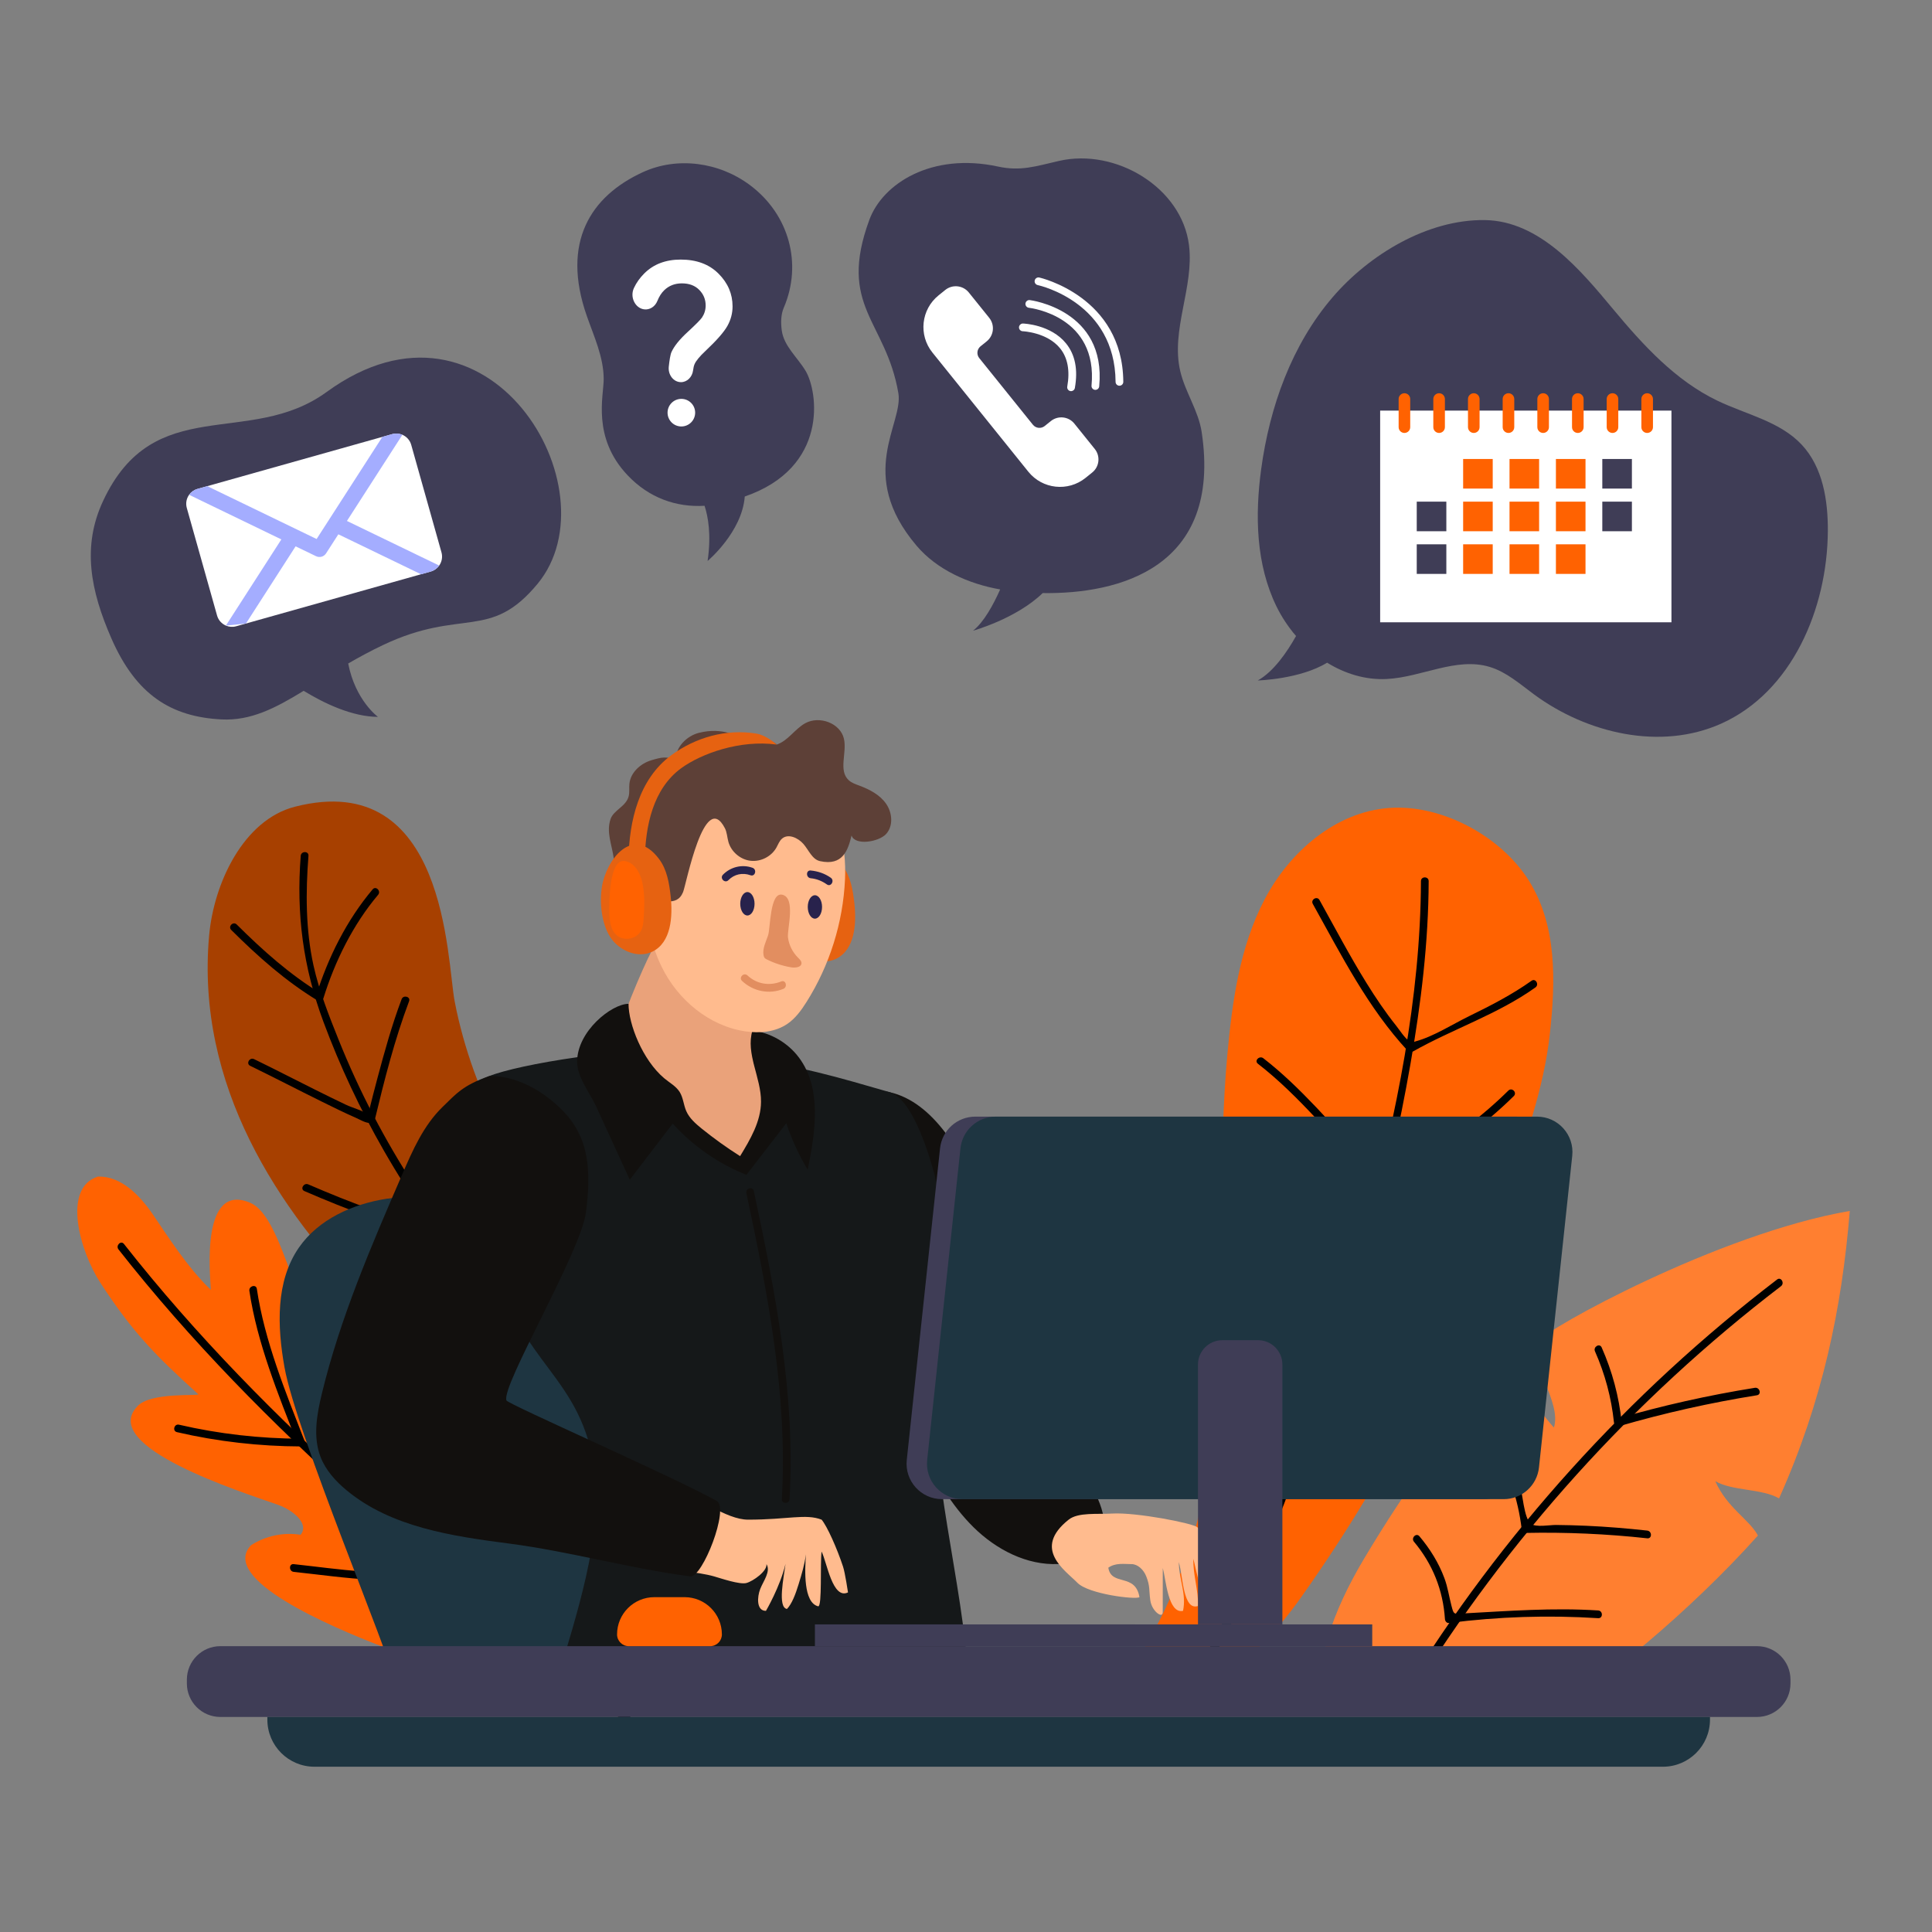 <svg width="230" height="230" viewBox="0 0 230 230" fill="none" xmlns="http://www.w3.org/2000/svg">
<rect x="0" y="0" width="230" height="230" fill="#808080" stroke="none"/>
<g clip-path="url(#clip0_27_60)">
<mask id="mask0_27_60" style="mask-type:luminance" maskUnits="userSpaceOnUse" x="0" y="0" width="230" height="230">
<path d="M230 0H0V230H230V0Z" fill="white"/>
</mask>
<g mask="url(#mask0_27_60)">
<path d="M162.342 185.64C167.481 176.991 173.419 168.818 180.055 161.257C181.051 164.462 182.746 167.449 184.989 169.947C185.957 166.922 181.92 162.403 183.307 159.546C183.888 158.349 204.444 146.874 220.211 144.161C219.272 155.701 216.982 166.802 211.791 178.381C209.754 177.193 206.238 177.516 204.2 176.329C205.611 179.527 208.282 180.911 209.275 182.802C201.283 191.77 189.713 201.32 185.951 202.692C178.084 205.559 169.556 203.618 161.893 201.055C157.805 199.686 156.795 199.423 158.031 195.152C158.992 191.832 160.584 188.6 162.342 185.64Z" fill="#FF7F30"/>
<path d="M167.838 202.083C179.431 183.208 194.429 166.575 212.024 153.117C212.488 152.762 212.03 151.962 211.559 152.322C193.834 165.881 178.724 182.602 167.044 201.618C166.734 202.125 167.529 202.588 167.838 202.083Z" fill="black"/>
<path d="M168.329 183.54C170.552 186.19 171.794 189.299 172.017 192.751C172.031 192.975 172.218 193.244 172.477 193.211C178.384 192.453 184.313 192.263 190.257 192.641C190.848 192.679 190.846 191.758 190.257 191.721C184.857 191.378 179.625 191.782 174.246 192.073C173.034 192.139 173.077 192.248 172.787 191.139C172.5 190.042 172.355 188.958 171.955 187.884C171.268 186.035 170.244 184.397 168.98 182.889C168.599 182.435 167.951 183.088 168.329 183.54Z" fill="black"/>
<path d="M177.757 171.967C179.579 175.093 180.718 178.438 181.154 182.03C181.184 182.273 181.341 182.495 181.614 182.49C186.459 182.391 191.284 182.605 196.101 183.133C196.689 183.197 196.684 182.277 196.101 182.213C193.695 181.949 191.286 181.748 188.869 181.641C187.661 181.587 186.451 181.555 185.242 181.543C184.5 181.535 182.855 181.855 182.251 181.402C181.404 180.769 181.27 177.694 180.892 176.57C180.296 174.796 179.493 173.119 178.551 171.503C178.254 170.992 177.458 171.454 177.757 171.967Z" fill="black"/>
<path d="M189.878 160.871C191.08 163.588 191.828 166.393 192.14 169.347C192.171 169.636 192.41 169.881 192.723 169.791C198.125 168.222 203.603 166.992 209.158 166.103C209.741 166.009 209.493 165.123 208.913 165.215C203.358 166.105 197.88 167.334 192.478 168.903C192.672 169.051 192.866 169.199 193.06 169.347C192.73 166.224 191.942 163.276 190.673 160.406C190.434 159.866 189.641 160.333 189.878 160.871Z" fill="black"/>
<path d="M146.111 125.582C146.692 119.213 147.585 112.712 150.56 107.052C153.535 101.391 158.994 96.657 165.372 96.186C171.637 95.722 178.727 99.556 182.044 104.892C185.361 110.228 185.194 116.81 184.509 123.056C183.782 129.679 181.48 136.013 179.195 142.272C172.46 160.722 166.241 174.101 154.904 190.139C143.235 206.645 129.837 204.378 136.359 195.973C149.329 173.879 143.866 150.181 146.111 125.582Z" fill="#FF6201"/>
<path d="M140.584 203.659C147.328 193.638 151.896 182.016 155.969 170.708C161.121 156.407 165.299 141.657 167.91 126.673C169.163 119.485 170.057 112.2 170.08 104.895C170.082 104.303 169.162 104.302 169.16 104.895C169.115 118.807 166.198 132.717 162.665 146.114C158.999 160.017 154.385 173.766 148.498 186.893C145.98 192.508 143.231 198.081 139.789 203.195C139.458 203.688 140.255 204.149 140.584 203.659Z" fill="black"/>
<path d="M156.287 107.61C159.677 113.694 162.836 119.981 167.615 125.126C167.755 125.276 168 125.296 168.173 125.197C172.972 122.479 178.255 120.782 182.789 117.552C183.268 117.212 182.809 116.413 182.325 116.758C180.002 118.412 177.451 119.722 174.893 120.971C172.903 121.942 170.671 123.387 168.533 123.971C167.742 124.188 168.333 124.264 167.734 123.902C167.237 123.601 166.573 122.562 166.212 122.111C164.917 120.491 163.758 118.764 162.666 117.002C160.675 113.792 158.919 110.443 157.082 107.145C156.793 106.628 155.998 107.092 156.287 107.61Z" fill="black"/>
<path d="M149.748 126.634C154.702 130.473 158.681 135.551 163.052 140.008C163.357 140.319 163.837 141.018 164.295 141.137C165.387 141.421 167.709 139.587 168.634 139.07C172.867 136.705 176.766 133.893 180.217 130.481C180.639 130.065 179.988 129.414 179.566 129.831C176.357 133.004 172.754 135.656 168.841 137.896C167.896 138.437 165.182 140.381 164.391 140.048C163.741 139.774 162.959 138.583 162.483 138.08C158.608 133.978 154.875 129.452 150.399 125.983C149.936 125.625 149.28 126.271 149.748 126.634Z" fill="black"/>
<path d="M45.527 196.029C39.28 193.618 26.09 187.982 29.875 183.962C31.602 182.84 33.752 182.386 35.786 182.714C36.891 181.351 34.773 179.737 33.12 179.153C28.708 177.593 11.79 172.254 16.328 167.45C17.816 165.668 23.883 166.237 23.595 165.975C18.625 161.468 15.842 158.699 11.953 152.72C9.487 148.93 7.374 141.397 11.67 140.067C14.425 140.006 16.631 142.29 18.19 144.563C19.748 146.836 22.326 150.934 25.104 153.553C24.977 151.515 23.939 140.721 29.783 143.185C33.436 144.724 35.081 155.493 38.176 159.453C38.59 159.983 39.26 160.557 39.847 160.231C40.21 160.029 40.327 159.576 40.504 159.199C41.565 156.941 45.227 157.44 46.717 159.442C48.206 161.443 48.254 164.121 48.568 166.596C48.881 169.071 49.779 171.829 52.067 172.823C52.394 171.392 52.757 169.892 53.748 168.809C54.739 167.726 56.575 167.268 57.68 168.235C58.212 168.701 58.477 169.394 58.714 170.06C62.581 180.937 70.459 194.676 74.948 204.885C74.068 204.206 50.411 197.915 45.527 196.029Z" fill="#FF6201"/>
<path d="M14.107 148.741C31.241 170.55 53.018 188.066 74.623 205.212C75.082 205.576 75.737 204.929 75.273 204.561C53.668 187.416 31.891 169.9 14.757 148.091C14.392 147.625 13.745 148.28 14.107 148.741Z" fill="black"/>
<path d="M21.068 170.494C25.884 171.615 30.896 172.181 35.844 172.195C36.118 172.196 36.398 171.896 36.287 171.613C34.022 165.786 31.494 159.64 30.576 153.431C30.489 152.847 29.603 153.095 29.688 153.675C30.607 159.885 33.135 166.03 35.4 171.857C35.547 171.663 35.696 171.469 35.843 171.275C30.975 171.261 26.05 170.71 21.312 169.607C20.736 169.473 20.49 170.359 21.068 170.494Z" fill="black"/>
<path d="M34.965 187.127C38.09 187.461 41.199 187.913 44.342 188.065C47.084 188.198 50.229 188.337 52.751 187.064C52.976 186.95 53.031 186.641 52.916 186.434C49.138 179.641 47.297 171.872 44.202 164.76C43.966 164.219 43.173 164.687 43.407 165.225C46.504 172.34 48.34 180.098 52.121 186.898C52.177 186.689 52.231 186.479 52.287 186.269C49.607 187.622 46.048 187.273 43.151 187.074C40.411 186.886 37.695 186.499 34.965 186.207C34.377 186.144 34.381 187.064 34.965 187.127Z" fill="black"/>
<path d="M85.644 183.98C80.576 180.771 75.583 178.438 70.516 175.229C63.768 170.956 21.701 146.874 24.895 111.38C25.46 105.095 29.006 97.594 35.121 96.035C53.213 91.419 53.177 114.293 54.13 119.231C56.311 130.538 62.219 140.856 69.516 149.765C76.812 158.673 85.501 166.322 94.099 173.982C95.975 175.654 98.015 177.729 97.768 180.23C97.678 181.142 97.28 181.992 96.888 182.821C94.635 187.587 89.144 186.197 85.644 183.98Z" fill="#A74000"/>
<path d="M35.801 101.884C35.26 108.823 36.086 115.132 38.501 121.636C40.467 126.929 42.877 132.057 45.684 136.956C52.204 148.333 60.826 158.445 70.815 166.921C77.252 172.383 84.238 177.15 91.581 181.308C92.097 181.6 92.562 180.805 92.046 180.513C69.305 167.637 50.13 148.266 40.312 123.784C39.163 120.919 37.99 117.96 37.322 114.939C36.38 110.678 36.384 106.215 36.721 101.884C36.767 101.293 35.847 101.296 35.801 101.884Z" fill="black"/>
<path d="M27.531 110.71C30.713 113.873 33.976 116.785 37.823 119.123C38.084 119.282 38.412 119.127 38.498 118.848C39.866 114.436 42.026 110.067 45.014 106.525C45.393 106.075 44.746 105.421 44.363 105.874C41.267 109.546 39.03 114.027 37.611 118.604C37.837 118.513 38.062 118.421 38.287 118.329C34.511 116.033 31.303 113.163 28.182 110.06C27.761 109.642 27.111 110.292 27.531 110.71Z" fill="black"/>
<path d="M29.785 126.883C32.639 128.27 35.454 129.736 38.299 131.139C39.636 131.798 40.974 132.463 42.34 133.061C42.855 133.286 43.581 133.752 44.166 133.683C44.364 133.659 44.558 133.557 44.609 133.345C45.754 128.586 46.972 123.784 48.697 119.198C48.906 118.644 48.017 118.404 47.81 118.954C46.654 122.027 45.773 125.203 44.928 128.372C44.601 129.597 44.285 130.825 43.979 132.055C43.907 132.347 43.838 132.639 43.764 132.929C43.746 133 44.253 132.988 43.828 132.682C43.12 132.173 41.984 131.898 41.185 131.519C39.895 130.908 38.616 130.273 37.338 129.636C34.973 128.457 32.626 127.242 30.249 126.087C29.719 125.831 29.252 126.624 29.785 126.883Z" fill="black"/>
<path d="M36.236 141.794C41.341 144 46.606 146.016 52.021 147.318C52.261 147.376 52.521 147.244 52.587 146.997C53.807 142.439 54.327 137.759 54.632 133.061C54.671 132.47 53.75 132.472 53.712 133.061C53.412 137.678 52.898 142.273 51.7 146.752C51.888 146.645 52.077 146.538 52.265 146.43C46.93 145.148 41.729 143.173 36.7 140.999C36.163 140.767 35.694 141.559 36.236 141.794Z" fill="black"/>
<path d="M33.866 162.763C33.003 157.925 32.79 152.548 35.592 148.509C37.92 145.153 41.97 143.344 46.005 142.708C49.084 142.223 86.192 139.209 87.551 140.56C88.809 141.811 92.704 144.113 94.264 150.596C96.136 158.376 101.806 191.561 100.208 198.511C95.78 199.613 53.449 199.828 46.863 199.886C46.594 197.422 35.271 170.648 33.866 162.763Z" fill="#1E3541"/>
<path d="M105.928 130.025C116.202 132.364 120.242 153.876 121.805 159.102C123.514 164.815 125.96 170.308 129.063 175.4C130.624 177.962 132.39 181.158 130.869 183.744C129.908 185.376 127.893 186.105 126.001 186.193C122.234 186.368 118.598 184.473 115.91 181.829C113.221 179.184 111.344 175.839 109.608 172.491C104.468 162.579 101.452 155.078 99.106 144.161C98.976 143.563 98.003 128.222 105.928 130.025Z" fill="#12100E"/>
<path d="M128.275 188.437C129.589 189.775 135.188 190.458 135.649 190.138C135.163 187.221 132.296 188.878 131.942 186.629C132.813 186.019 133.848 186.204 134.703 186.204C135.448 186.203 136.144 186.865 136.46 187.667C136.937 188.878 136.76 189.255 136.946 190.544C137.13 191.815 138.42 192.744 138.421 191.933C138.422 190.445 138.424 188.147 138.426 186.659C138.793 187.982 139.053 192.164 140.836 191.769C141.27 189.768 140.345 188.005 140.336 185.957C140.842 187.695 140.836 191.769 142.618 191.192C142.691 189.324 141.999 187.437 142.072 185.569C142.472 187.217 143.104 190.786 144.09 190.211C144.388 188.414 143.897 186.512 143.51 184.732C143.274 183.65 143.332 182.601 142.546 181.821C142.062 181.342 135.237 180.018 132.405 180.185C130.619 180.29 128.348 180.016 127.223 180.91C122.847 184.386 126.804 186.937 128.275 188.437Z" fill="#FFBB8E"/>
<path d="M59.319 150.92C61.657 162.286 69.372 163.74 70.809 175.255C71.768 182.938 68.555 192.458 66.369 199.886C84.126 200.51 102.103 200.187 115.226 199.619C114.746 188.859 110.448 174.569 111.444 163.844C112.015 157.695 113.373 151.988 112.502 145.875C111.63 139.761 108.991 130.906 105.928 130.026C99.975 128.315 94.972 126.774 88.114 126.028C85.118 125.702 76.326 124.787 68.738 125.855C63.971 126.527 59.933 127.419 58.223 128.113C46.904 132.704 57.297 141.087 59.319 150.92Z" fill="#151819"/>
<path d="M88.679 138.604C89.801 138.521 94.612 129.921 94.246 128.858C92.954 125.901 90.565 128.885 89.793 126.693C89.176 124.942 92.216 116.97 90.508 114.926C89.489 113.706 79.302 109.929 77.494 113.375C76.642 114.999 73.445 122.285 73.445 124.18C73.445 125.284 85.537 138.835 88.679 138.604Z" fill="#EAA27A"/>
<path d="M97.808 180.91C98.461 181.677 99.635 184.295 100.364 186.508C100.606 187.241 100.952 189.572 100.952 189.572C99.105 190.463 98.446 185.973 97.808 184.71C97.621 186.098 97.889 191.273 97.403 191.229C95.621 190.787 95.813 186.898 95.945 185.034C95.783 186.272 95.44 187.392 95.076 188.586C94.705 189.804 94.266 190.949 93.685 191.543C92.542 191.354 93.308 187.775 93.514 186.178C92.861 188.925 91.184 191.77 91.184 191.77C90.03 191.77 90.132 190.109 90.502 189.166C90.872 188.219 91.786 187.066 91.245 186.204C91.359 187.032 89.676 188.226 88.871 188.45C88.065 188.674 85.811 187.893 85.006 187.664C81.166 186.571 72.273 186.961 73.461 182.684C74.275 179.754 78.015 177.331 80.712 177.741C83.081 178.101 86.387 180.911 89.058 180.911C93.838 180.91 95.894 180.179 97.808 180.91Z" fill="#FFBB8E"/>
<path d="M85.33 178.688C80.516 175.963 60.467 167.163 60.292 166.721C59.622 165.027 69.157 149.037 69.757 144.32C70.356 139.602 70.266 135.472 66.891 132.122C62.402 127.665 58.223 128.113 58.223 128.113C55.106 129.205 54.282 130.232 52.687 131.778C50.429 133.967 49.126 136.934 47.877 139.821C44.192 148.34 40.489 156.912 38.31 165.935C37.714 168.402 37.245 171.058 38.154 173.428C38.765 175.022 39.952 176.333 41.267 177.422C46.576 181.816 53.809 182.873 60.644 183.762C67.731 184.685 75.083 186.742 82.171 187.664C83.628 187.853 86.857 179.553 85.33 178.688Z" fill="#12100E"/>
<path d="M68.707 126.373C68.701 128.256 70.199 130.046 70.985 131.758C72.315 134.654 73.645 137.549 74.975 140.444C76.678 138.217 78.381 135.988 80.084 133.761C82.495 136.425 85.521 138.529 88.858 139.862C90.441 137.815 92.024 135.768 93.608 133.72C94.252 135.648 95.108 137.506 96.153 139.25C97.076 134.729 97.87 129.575 95.101 125.885C93.788 124.134 91.748 122.948 89.577 122.674C88.747 125.433 90.619 128.284 90.598 131.165C90.582 133.506 89.325 135.636 88.108 137.635C86.522 136.632 84.994 135.537 83.535 134.357C82.806 133.767 82.07 133.125 81.695 132.266C81.374 131.53 81.338 130.678 80.913 129.997C80.475 129.297 79.702 128.896 79.071 128.363C76.478 126.171 74.825 121.911 74.825 119.503C72.815 119.504 68.717 122.76 68.707 126.373Z" fill="#12100E"/>
<path d="M88.854 142.031C91.406 154.003 93.789 166.17 93.074 178.47C93.04 179.062 93.96 179.06 93.994 178.47C94.713 166.092 92.309 153.833 89.741 141.787C89.618 141.208 88.731 141.453 88.854 142.031Z" fill="#12100E"/>
<path d="M93.685 106.853C93.379 108.755 93.48 110.825 94.537 112.435C95.595 114.046 97.813 114.987 99.543 114.139C101.768 113.05 101.983 109.995 101.711 107.533C101.54 105.979 101.271 104.361 100.33 103.112C97.189 98.947 94.191 103.71 93.685 106.853Z" fill="#E66211"/>
<path d="M78.778 115.115C80.698 119.035 84.435 122.159 88.755 122.784C90.467 123.032 92.316 122.863 93.743 121.885C94.698 121.231 95.393 120.268 96.011 119.29C98.765 114.929 100.361 109.844 100.596 104.691C100.781 100.625 99.837 96.048 96.46 93.775C93.895 92.048 90.574 92.079 87.482 92.172C85.89 92.221 84.237 92.284 82.82 93.011C81.346 93.766 80.309 95.146 79.333 96.485C75.791 101.343 76.144 109.739 78.778 115.115Z" fill="#FFBB8E"/>
<path d="M88.337 116.775C89.661 118.019 91.56 118.413 93.254 117.724C93.794 117.504 93.558 116.614 93.009 116.837C91.615 117.404 90.095 117.164 88.987 116.124C88.556 115.719 87.905 116.368 88.337 116.775Z" fill="#E28E60"/>
<path d="M86.293 98.591C86.554 99.095 86.563 99.688 86.718 100.233C87.052 101.407 88.135 102.329 89.347 102.473C90.559 102.616 91.827 101.972 92.426 100.909C92.636 100.536 92.779 100.106 93.107 99.83C93.843 99.208 94.995 99.736 95.633 100.457C96.27 101.179 96.678 102.309 97.619 102.516C100.33 103.113 100.952 101.217 101.374 99.467C101.783 100.698 104.631 100.242 105.498 99.277C106.366 98.312 106.228 96.734 105.481 95.673C104.734 94.612 103.522 93.979 102.306 93.527C101.86 93.361 101.393 93.206 101.042 92.885C99.778 91.732 100.85 89.614 100.468 87.947C100.04 86.082 97.548 85.176 95.869 86.094C94.617 86.78 93.817 88.196 92.459 88.64C92.419 88.327 88.054 86.631 88.004 87.799C88.004 87.799 86.14 86.502 83.207 87.241C81.781 87.6 80.459 88.9 80.449 90.372C79.118 90.091 78.853 90.117 77.549 90.504C76.246 90.891 75.064 91.964 74.927 93.317C74.878 93.802 74.96 94.3 74.847 94.775C74.556 96.001 73.046 96.43 72.683 97.514C72.153 99.092 72.847 100.533 73.068 102.203C73.429 104.937 72.863 107.321 76.366 107.105C78.687 106.962 80.535 108.104 81.319 106.2C81.691 105.296 83.856 93.889 86.293 98.591Z" fill="#5D4037"/>
<path d="M71.662 105.543C71.356 107.445 71.608 109.973 72.665 111.584C73.722 113.194 75.941 114.135 77.671 113.287C79.895 112.198 80.11 109.143 79.839 106.681C79.668 105.127 79.399 103.509 78.458 102.261C75.317 98.096 72.167 102.401 71.662 105.543Z" fill="#E66211"/>
<path d="M76.769 102.272C76.835 98.353 77.733 93.905 81.096 91.453C83.464 89.725 88.084 88.041 92.459 88.639C92.459 88.639 91.261 87.531 90.027 87.33C86.45 86.747 82.808 87.778 79.906 89.913C76.061 92.742 74.9 97.74 74.824 102.273C74.803 103.524 76.748 103.524 76.769 102.272Z" fill="#E66211"/>
<path d="M93.809 111.615C93.922 112.502 94.347 113.353 95.007 114.012C95.207 114.211 95.442 114.431 95.416 114.699C95.37 115.158 94.671 115.242 94.174 115.157C93.164 114.986 92.184 114.667 91.284 114.215C91.204 114.175 91.124 114.134 91.063 114.074C90.96 113.974 90.917 113.834 90.895 113.698C90.761 112.902 91.177 112.127 91.436 111.357C91.728 110.489 91.637 106.194 93.118 106.513C94.785 106.872 93.683 110.628 93.809 111.615Z" fill="#E28E60"/>
<path d="M72.545 108.6C72.562 109.582 72.666 110.674 73.398 111.328C74.236 112.078 75.75 111.82 76.293 110.836C76.554 110.362 76.598 109.802 76.631 109.261C76.718 107.853 76.769 106.423 76.464 105.045C76.21 103.895 75.514 102.65 74.347 102.501C72.489 102.264 72.526 107.504 72.545 108.6Z" fill="#FF6201"/>
<path d="M89.827 107.593C89.827 108.363 89.446 108.987 88.976 108.987C88.506 108.987 88.125 108.363 88.125 107.593C88.125 106.823 88.506 106.199 88.976 106.199C89.446 106.199 89.827 106.824 89.827 107.593Z" fill="#28224C"/>
<path d="M97.013 109.364C97.483 109.364 97.864 108.74 97.864 107.97C97.864 107.2 97.483 106.576 97.013 106.576C96.543 106.576 96.162 107.2 96.162 107.97C96.162 108.74 96.543 109.364 97.013 109.364Z" fill="#28224C"/>
<path d="M86.714 104.783C87.418 104.064 88.401 103.857 89.343 104.196C89.901 104.397 90.142 103.509 89.588 103.309C88.351 102.864 86.98 103.197 86.064 104.133C85.649 104.557 86.299 105.208 86.714 104.783Z" fill="#28224C"/>
<path d="M96.515 104.552C97.221 104.621 97.862 104.882 98.44 105.29C98.925 105.632 99.386 104.834 98.905 104.495C98.189 103.991 97.382 103.716 96.515 103.632C95.926 103.574 95.93 104.495 96.515 104.552Z" fill="#28224C"/>
<path d="M209.166 204.4H26.233C24.031 204.4 22.247 202.615 22.247 200.413V199.959C22.247 197.758 24.031 195.972 26.233 195.972H209.166C211.368 195.972 213.153 197.757 213.153 199.959V200.413C213.153 202.615 211.368 204.4 209.166 204.4Z" fill="#3F3D56"/>
<path d="M203.57 204.4H31.829V204.719C31.829 207.815 34.34 210.325 37.436 210.325H197.964C201.06 210.325 203.57 207.815 203.57 204.719V204.4Z" fill="#1E3541"/>
<path d="M176.585 178.47H112.145C109.637 178.47 107.683 176.296 107.949 173.803L111.91 136.703C112.139 134.559 113.949 132.932 116.106 132.932H180.546C183.053 132.932 185.007 135.106 184.741 137.599L180.78 174.699C180.551 176.844 178.742 178.47 176.585 178.47Z" fill="#3F3D56"/>
<path d="M179.016 178.47H114.576C112.068 178.47 110.114 176.296 110.38 173.803L114.341 136.703C114.57 134.559 116.38 132.932 118.536 132.932H182.976C185.484 132.932 187.438 135.106 187.172 137.599L183.211 174.699C182.982 176.844 181.173 178.47 179.016 178.47Z" fill="#1E3541"/>
<path d="M149.767 159.546H145.516C143.916 159.546 142.617 160.844 142.617 162.445V193.38H152.665V162.445C152.666 160.844 151.368 159.546 149.767 159.546Z" fill="#3F3D56"/>
<path d="M163.362 193.38H130.95V195.973H163.362V193.38Z" fill="#3F3D56"/>
<path d="M135.163 193.38H97.013V195.973H135.163V193.38Z" fill="#3F3D56"/>
<path d="M81.503 190.139H77.896C75.446 190.139 73.46 192.124 73.46 194.574C73.46 195.347 74.086 195.973 74.859 195.973H84.541C85.314 195.973 85.939 195.347 85.939 194.574C85.939 192.124 83.953 190.139 81.503 190.139Z" fill="#FF6201"/>
<path d="M143.057 51.438C142.676 48.902 141.099 46.695 140.51 44.199C139.351 39.294 142.161 34.217 141.551 29.214C140.711 22.326 132.829 17.6 126.067 19.158C123.256 19.806 121.497 20.408 118.808 19.827C110.894 18.119 105.079 21.865 103.498 26.159C99.692 36.494 105.461 38.141 106.948 46.799C107.576 50.451 101.89 56.434 109.106 64.955C111.539 67.829 115.31 69.511 119.067 70.17C118.262 71.982 117.131 74.063 115.838 75.085C115.838 75.085 120.986 73.656 124.131 70.603C133.152 70.737 145.491 67.642 143.057 51.438Z" fill="#3F3D56"/>
<path d="M130.33 53.449L127.9 50.43C127.21 49.574 125.957 49.438 125.1 50.128L124.368 50.717C123.939 51.062 123.311 50.995 122.965 50.565L119.951 46.821L119.592 46.374L116.578 42.63C116.233 42.201 116.3 41.573 116.73 41.227L117.462 40.638C118.319 39.949 118.454 38.695 117.765 37.838L115.335 34.82C114.645 33.963 113.392 33.828 112.535 34.517L111.737 35.16C109.654 36.836 109.325 39.884 111.001 41.967L112.892 44.317L116.531 48.839L116.891 49.285L120.53 53.807L122.421 56.157C124.098 58.24 127.145 58.569 129.229 56.893L130.027 56.25C130.884 55.559 131.019 54.305 130.33 53.449Z" fill="white"/>
<path d="M127.508 46.565C127.482 46.565 127.454 46.563 127.427 46.558C127.177 46.514 127.011 46.275 127.055 46.025C127.393 44.12 127.106 42.587 126.201 41.468C124.656 39.557 121.782 39.435 121.753 39.434C121.499 39.426 121.301 39.213 121.309 38.959C121.318 38.705 121.553 38.503 121.783 38.515C121.917 38.519 125.097 38.646 126.911 40.884C127.995 42.22 128.348 44.004 127.96 46.185C127.921 46.409 127.727 46.565 127.508 46.565Z" fill="white"/>
<path d="M130.402 46.413C130.387 46.413 130.373 46.412 130.358 46.411C130.105 46.387 129.919 46.162 129.944 45.91C130.718 37.695 122.82 36.678 122.483 36.639C122.231 36.609 122.05 36.381 122.079 36.129C122.109 35.877 122.34 35.697 122.588 35.724C122.68 35.735 131.72 36.876 130.859 45.996C130.837 46.234 130.636 46.413 130.402 46.413Z" fill="white"/>
<path d="M133.267 45.92C133.014 45.92 132.808 45.717 132.807 45.463C132.745 36.072 123.907 34.019 123.531 33.937C123.283 33.882 123.126 33.637 123.18 33.389C123.234 33.141 123.481 32.984 123.727 33.038C123.826 33.059 133.66 35.321 133.726 45.458C133.728 45.712 133.523 45.919 133.269 45.92H133.267Z" fill="white"/>
<path d="M214.479 52.928C211.882 50.164 207.891 49.348 204.47 47.71C199.467 45.316 195.609 41.091 192.06 36.83C188.193 32.189 183.323 26.292 176.765 26.2C169.915 26.105 162.992 30.33 158.663 35.365C153.771 41.055 151.149 48.429 150.138 55.865C149.391 61.363 149.52 67.18 151.949 72.168C152.567 73.437 153.361 74.636 154.291 75.717C153.217 77.634 151.618 79.959 149.736 81.008C149.736 81.008 154.767 80.868 157.991 78.891C160.122 80.206 162.548 80.956 165.061 80.835C169.223 80.636 173.357 78.189 177.346 79.395C179.338 79.997 180.945 81.432 182.621 82.667C188.962 87.336 197.699 89.365 204.889 86.153C213.319 82.388 217.534 72.476 217.6 63.243C217.626 59.561 217.002 55.612 214.479 52.928Z" fill="#3F3D56"/>
<path d="M198.982 48.882H164.304V74.082H198.982V48.882Z" fill="white"/>
<path d="M167.194 51.542C166.813 51.542 166.504 51.233 166.504 50.852V47.504C166.504 47.123 166.813 46.814 167.194 46.814C167.575 46.814 167.884 47.123 167.884 47.504V50.852C167.884 51.233 167.575 51.542 167.194 51.542Z" fill="#FF6201"/>
<path d="M171.322 51.542C170.941 51.542 170.632 51.233 170.632 50.852V47.504C170.632 47.123 170.941 46.814 171.322 46.814C171.703 46.814 172.012 47.123 172.012 47.504V50.852C172.012 51.233 171.703 51.542 171.322 51.542Z" fill="#FF6201"/>
<path d="M175.45 51.542C175.07 51.542 174.76 51.233 174.76 50.852V47.504C174.76 47.123 175.07 46.814 175.45 46.814C175.831 46.814 176.14 47.123 176.14 47.504V50.852C176.14 51.233 175.831 51.542 175.45 51.542Z" fill="#FF6201"/>
<path d="M179.579 51.542C179.198 51.542 178.889 51.233 178.889 50.852V47.504C178.889 47.123 179.198 46.814 179.579 46.814C179.96 46.814 180.269 47.123 180.269 47.504V50.852C180.269 51.233 179.96 51.542 179.579 51.542Z" fill="#FF6201"/>
<path d="M183.707 51.542C183.326 51.542 183.017 51.233 183.017 50.852V47.504C183.017 47.123 183.326 46.814 183.707 46.814C184.088 46.814 184.397 47.123 184.397 47.504V50.852C184.397 51.233 184.088 51.542 183.707 51.542Z" fill="#FF6201"/>
<path d="M187.835 51.542C187.454 51.542 187.145 51.233 187.145 50.852V47.504C187.145 47.123 187.454 46.814 187.835 46.814C188.216 46.814 188.525 47.123 188.525 47.504V50.852C188.525 51.233 188.216 51.542 187.835 51.542Z" fill="#FF6201"/>
<path d="M191.963 51.542C191.582 51.542 191.273 51.233 191.273 50.852V47.504C191.273 47.123 191.582 46.814 191.963 46.814C192.344 46.814 192.653 47.123 192.653 47.504V50.852C192.653 51.233 192.344 51.542 191.963 51.542Z" fill="#FF6201"/>
<path d="M196.092 51.542C195.711 51.542 195.402 51.233 195.402 50.852V47.504C195.402 47.123 195.711 46.814 196.092 46.814C196.472 46.814 196.782 47.123 196.782 47.504V50.852C196.782 51.233 196.472 51.542 196.092 51.542Z" fill="#FF6201"/>
<path d="M177.705 54.641H174.183V58.164H177.705V54.641Z" fill="#FF6201"/>
<path d="M183.228 54.641H179.705V58.164H183.228V54.641Z" fill="#FF6201"/>
<path d="M188.751 54.641H185.228V58.164H188.751V54.641Z" fill="#FF6201"/>
<path d="M194.274 54.641H190.751V58.164H194.274V54.641Z" fill="#3F3D56"/>
<path d="M172.183 59.72H168.66V63.243H172.183V59.72Z" fill="#3F3D56"/>
<path d="M177.705 59.72H174.183V63.243H177.705V59.72Z" fill="#FF6201"/>
<path d="M183.228 59.72H179.705V63.243H183.228V59.72Z" fill="#FF6201"/>
<path d="M188.751 59.72H185.228V63.243H188.751V59.72Z" fill="#FF6201"/>
<path d="M194.274 59.72H190.751V63.243H194.274V59.72Z" fill="#3F3D56"/>
<path d="M172.183 64.799H168.66V68.322H172.183V64.799Z" fill="#3F3D56"/>
<path d="M177.705 64.799H174.183V68.322H177.705V64.799Z" fill="#FF6201"/>
<path d="M183.228 64.799H179.705V68.322H183.228V64.799Z" fill="#FF6201"/>
<path d="M188.751 64.799H185.228V68.322H188.751V64.799Z" fill="#FF6201"/>
<path d="M38.889 46.662C29.651 53.388 18.34 46.615 12.264 59.656C9.757 65.035 10.751 70.273 13.272 76.025C16.202 82.71 20.362 85.342 26.378 85.646C29.854 85.82 32.772 84.312 36.149 82.24C38.605 83.74 41.924 85.328 44.996 85.343C44.996 85.343 42.309 83.398 41.452 78.988C42.731 78.246 44.102 77.501 45.601 76.789C54.989 72.331 58.339 76.351 64.004 69.492C73.266 58.276 58.14 32.646 38.889 46.662Z" fill="#3F3D56"/>
<path d="M48.954 52.954L52.558 65.762C52.715 66.32 52.595 66.885 52.286 67.328C52.049 67.66 51.701 67.92 51.281 68.038L28.119 74.556C27.699 74.674 27.268 74.639 26.891 74.474C26.398 74.263 26 73.837 25.842 73.279L22.238 60.471C22.081 59.913 22.199 59.342 22.51 58.905C22.747 58.573 23.096 58.319 23.517 58.2L46.678 51.683C47.098 51.565 47.531 51.605 47.905 51.759C48.4 51.976 48.797 52.395 48.954 52.954Z" fill="white"/>
<path d="M41.302 62.018L52.286 67.328C52.049 67.66 51.701 67.92 51.281 68.039L50.123 68.365L40.279 63.608L38.819 65.877C38.687 66.077 38.499 66.214 38.283 66.275C38.073 66.334 37.835 66.316 37.625 66.214L35.19 65.04L29.278 74.23L26.892 74.474L33.494 64.215L22.511 58.904C22.747 58.572 23.097 58.318 23.517 58.2L24.675 57.874L37.691 64.168L45.52 52.009L46.678 51.683C47.098 51.565 47.531 51.605 47.905 51.759L41.302 62.018Z" fill="#A4ADFF"/>
<path d="M95.901 44.146C94.932 42.532 93.312 41.199 93.066 39.333C92.947 38.43 92.952 37.459 93.311 36.622C95.544 31.415 93.95 25.532 89.293 22.046C85.59 19.275 80.607 18.623 76.52 20.501C70.332 23.345 66.785 28.823 69.856 37.608C70.716 40.066 71.862 42.517 71.869 45.121C71.874 47.131 70.448 52.063 74.704 56.57C77.269 59.286 80.506 60.41 83.874 60.213C84.287 61.453 84.698 63.611 84.239 66.782C84.239 66.782 88.341 63.348 88.662 59.109C98.672 55.66 97.393 46.632 95.901 44.146Z" fill="#3F3D56"/>
<path d="M81.113 47.485C80.206 47.485 79.471 48.221 79.471 49.127C79.471 50.035 80.206 50.77 81.113 50.77C82.02 50.77 82.756 50.035 82.756 49.127C82.756 48.22 82.02 47.485 81.113 47.485Z" fill="white"/>
<path d="M85.538 32.576C84.424 31.46 82.924 30.902 81.038 30.902C79.245 30.902 77.797 31.453 76.695 32.556C76.17 33.08 75.76 33.659 75.466 34.291C74.966 35.365 75.605 36.675 76.669 36.825C77.337 36.919 77.986 36.512 78.263 35.817C78.474 35.29 78.748 34.864 79.085 34.541C79.647 34.003 80.344 33.734 81.178 33.734C82.043 33.734 82.731 33.992 83.241 34.508C83.752 35.024 84.007 35.644 84.007 36.367C84.007 36.887 83.862 37.363 83.575 37.795C83.387 38.069 82.815 38.646 81.856 39.529C80.897 40.41 80.258 41.204 79.939 41.91C79.799 42.218 79.692 42.939 79.617 43.654C79.512 44.635 80.195 45.495 81.068 45.495C81.787 45.495 82.408 44.899 82.509 44.093C82.547 43.787 82.604 43.544 82.68 43.365C82.847 42.968 83.278 42.443 83.972 41.791C85.312 40.529 86.187 39.532 86.596 38.8C87.005 38.068 87.209 37.292 87.209 36.472C87.21 34.99 86.653 33.692 85.538 32.576Z" fill="white"/>
</g>
</g>
<defs>
<clipPath id="clip0_27_60">
<rect width="230" height="230" fill="white"/>
</clipPath>
</defs>
</svg>
